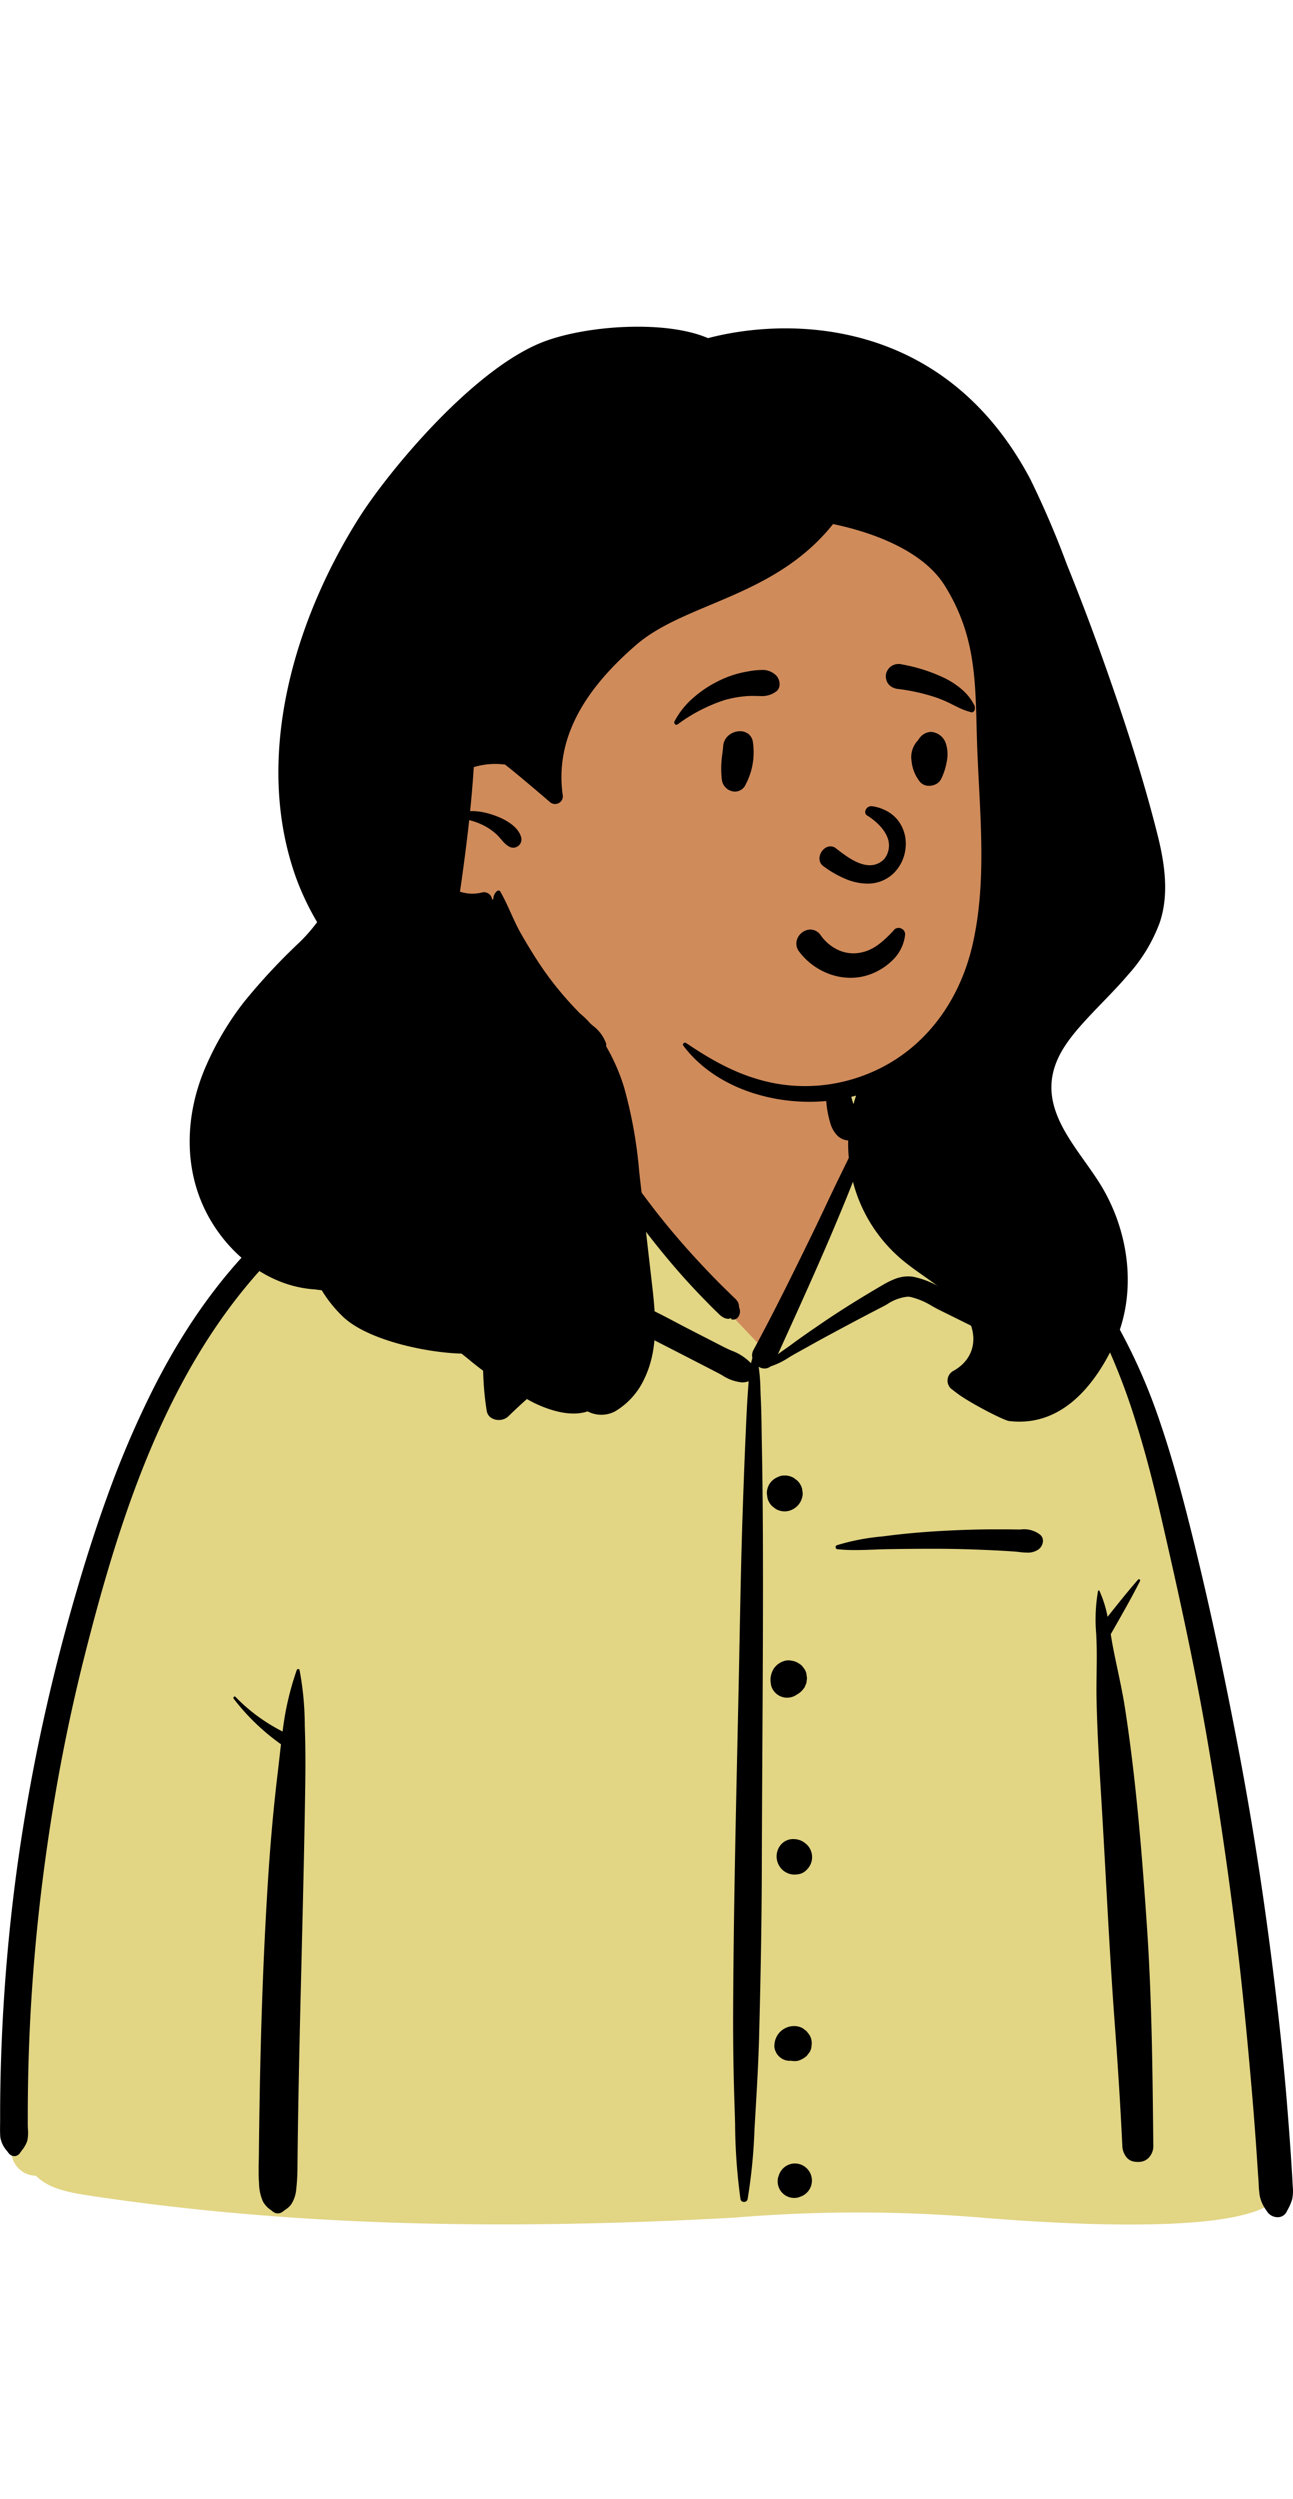 <svg id="peep-11" xmlns="http://www.w3.org/2000/svg" width="119.607" height="231.186" viewBox="0 0 219.607 331.186">
  <g id="BODY" transform="translate(0 118.658)">
    <g id="_Skin" data-name="✋ Skin" transform="translate(1.664)">
      <path id="_Skin-2" data-name="✋ Skin" d="M13.217,207.3c36.226,5.514,73.11,5.792,109.637,3.789a254.54,254.54,0,0,1,43.4.107c8.535.636,45.958,3.5,49.016-4.158-1.924-40.8-5.822-81.938-17.779-121.172-4.917-13.931-9.14-25.494-18.738-37.022-3.025-3.148-9.548-9.749-13.285-11.9-3.238-1.865-4.592-1.2-6.451-4.35-1.848-3.48-3.21-9.292-5.834-11.747-2.671-2.5-6.63-1.606-11.536-.8.9-12.208-4.721-15.317-12.468-17.638C115.565-2.8,102.117-.184,98.69,16.428c-6.354,0-9.924,2.74-13.782,5.374-1.577,1.076-.48,3.819-2.364,4.665-3.486,1.244-9.646.939-13,2.47C54.278,35.9,40.684,45.991,31.756,60.734,11.741,92.209-2.007,158.511.372,195.817c-1.042,1.638.4,3.987.765,5.749a3.346,3.346,0,0,0,3.523,2.377C6.842,206.293,10.215,206.816,13.217,207.3Z" transform="translate(0 0)" fill="#d08b5b"/>
    </g>
    <path id="_Top" data-name="👕 Top" d="M88.584,3.652A12.5,12.5,0,0,1,97.63,0l.155,0,1.125.051-.752,3.7-.038.175-.153.642-.2.84-.073.309-.077.342-.035.165-.034.162L97.225,7.96l.06.14-.017.357c-.05,1.29.228,2,.839,2.227l.049.017.348.112.285.619c.655,1.414,1.265,2.65,1.892,3.814a85.755,85.755,0,0,0,6.524,10.2q3.584,4.86,7.467,9.268c1.164,1.32,2.393,2.646,3.7,4L119.5,39.86l.358.363.241.241.3.295.433.414.314.31.1.1a2.323,2.323,0,0,0,.316.257l.033.02.1.059,5.221,5.5,1.844,1.016.876.486.177-.354.036-.114,1.941-4.271,1.185-2.616c2.432-5.382,4.324-9.663,6.055-13.739l.215-.509.638-1.517.338-.809c1.547-3.714,2.689-6.581,3.712-9.366l.145-.4.215-.6.32-.9.058-.153c.278-.712-.4-3.3-1.077-4.721l-.038-.079-.175-.352-.189-.371a12.852,12.852,0,0,1-1.037-3q-.066-.283-.124-.571l-.056-.289-.036-.19-.05-.266-.071-.381,1.5-.252.825-.135.36-.057c.466-.072.881-.131,1.272-.181l.145-.018.262-.031.009.052.537.053.4.041a38.749,38.749,0,0,1,4.551.691l.106.025.192.048.088.023A4.094,4.094,0,0,1,154.395,5.3a9.686,9.686,0,0,1,1.094,2.175l.151.378.5,1.238q.088.226.271.723l.424,1.157,2.126,5.884L161.136,18c1.011.53,1.751.913,2.116,1.093l.13.063.093.042.75.3-.08.235.091.052c8.957,5.164,15.864,13.107,21.242,23.652l.162.32.167.332c4.286,8.59,7.357,18.176,10.355,30.973l.185.8.146.633.782,3.415c2.937,12.895,4.955,22.51,6.626,31.945l.108.615.278,1.6q3.146,18.318,5.259,36.3l.233,2.017c.586,5.149,1.116,10.471,1.691,16.862l.077.859.253,2.871q.4,4.641.738,9.261l.11,1.54.225,3.348.132,1.908.016.258.054.994.015.233c.02.3.043.551.072.784l.023.172.025.167a4.125,4.125,0,0,0,.463,1.319l.063.115.416.746-.755.4c-3.934,2.077-11.681,2.991-22.307,3.038H190.1c-5.164,0-10.636-.2-16.346-.543l-1.292-.079-1.078-.069L170,196.473l-.719-.051-3-.22A252.639,252.639,0,0,0,123,196.1c-40.688,2.231-75.808,1.289-108.817-3.648l-1-.151-.737-.12-.439-.074c-3.5-.6-5.7-1.367-7.415-2.978l-.09-.086-.075-.073H4.4a4.193,4.193,0,0,1-3.9-2.81l-.03-.09-.039-.125-.027-.124c-.027-.12-.061-.249-.1-.391l-.033-.109-.273-.9.919-.168a.393.393,0,0,0,.241-.186l.077-.11.132-.184.32-.44a3.513,3.513,0,0,0,.592-1.082,3.948,3.948,0,0,0,.093-1.087l-.006-.233-.036-.845c0-.068,0-.127-.005-.184v-1.274l0-1.307c0-.57.005-1.126.01-1.673l.007-.812.007-.655q.066-5.43.318-10.848.492-10.576,1.687-21.1a318.916,318.916,0,0,1,7.586-42.093l.344-1.355C15.99,84.284,19.56,73.1,24.1,62.763c5.772-13.151,12.809-23.974,21.67-32.626a71.35,71.35,0,0,1,16-11.853,69.493,69.493,0,0,1,8.444-3.8l.431-.161.7-.255.533-.2,1.719-.644c.361-.136.754-.287,1.219-.471l.288-.114,3.077-1.23.511-.2.568-.221.418-.161c.683-.261,1.3-.489,1.875-.69l.339-.117.308-.1,1.313-.455-.026,1.2a2.312,2.312,0,0,0,.642,1.83l.015.014.016.013.014.009.08,0,.31,0a.541.541,0,0,0,.09-.062c.442-.376.647-.88.846-2.036l.053-.322.092-.6.037-.228a6.562,6.562,0,0,1,.474-1.752,10.322,10.322,0,0,1,1.261-2.1l.118-.15L88,4.694l.072-.09a1.436,1.436,0,0,0,.286-.5l.008-.037.047-.239Z" transform="translate(1.664 15.27)" fill="#e2d584"/>
    <path id="_Ink" data-name="🖍 Ink" d="M216.988,201.134a2.154,2.154,0,0,1-1.768-.939l-.216-.331a6.16,6.16,0,0,1-1.056-2.421,18.186,18.186,0,0,1-.172-1.962c-.014-.28-.029-.569-.05-.85-.069-.952-.132-1.912-.194-2.84v-.023c-.049-.743-.1-1.511-.153-2.266-.249-3.569-.534-7.2-.847-10.787-.51-5.845-1.209-13.542-2.1-21.254-1.415-12.289-3.235-24.933-5.407-37.581-2.15-12.515-4.875-24.836-7.5-36.287l-.286-1.246c-1.459-6.347-2.816-11.469-4.272-16.117a108.968,108.968,0,0,0-6.2-15.8c-5.654-11.447-12.832-19.484-21.944-24.57a.172.172,0,0,1-.092-.2.2.2,0,0,1,.289-.137,50.716,50.716,0,0,1,14.246,10.13,65.2,65.2,0,0,1,10.538,14.021,97.392,97.392,0,0,1,7.334,16.766c2.079,6.109,3.716,12.344,5.044,17.638l.106.425c2.869,11.474,5.561,23.92,8.23,38.048,1.192,6.306,2.305,12.839,3.31,19.419.966,6.328,1.862,12.895,2.662,19.519.862,7.131,1.521,13.47,2.016,19.381.27,3.233.519,6.5.737,9.71.1,1.5.179,2.731.243,3.887l.051.972c.007.14.016.281.024.418a7.274,7.274,0,0,1-.093,2.218,8.221,8.221,0,0,1-.746,1.755c-.058.112-.124.238-.187.363A1.683,1.683,0,0,1,216.988,201.134Zm-169.8-.647a1.456,1.456,0,0,1-.915-.36l-.174-.138-.123-.1-.006,0a4.089,4.089,0,0,1-1.3-1.406,7.9,7.9,0,0,1-.673-3.113l0-.026c-.1-1.247-.073-2.526-.048-3.763.008-.393.016-.8.021-1.2.033-3.284.08-6.624.138-9.928.233-13.275.69-25.178,1.4-36.388.377-5.968.884-11.725,1.507-17.113l.125-1.065c.1-.809.189-1.63.279-2.424.1-.869.2-1.767.306-2.657a37.391,37.391,0,0,1-8.03-7.73.238.238,0,0,1-.027-.255.219.219,0,0,1,.189-.129.21.21,0,0,1,.15.071,29.2,29.2,0,0,0,3.76,3.282,31.447,31.447,0,0,0,4.233,2.6,48.638,48.638,0,0,1,2.4-10.441.282.282,0,0,1,.262-.176.21.21,0,0,1,.214.176,51.159,51.159,0,0,1,.887,9.393q.009.29.019.578c.1,2.882.113,6.032.056,9.911-.137,9.4-.371,18.953-.6,28.189l0,.122c-.065,2.642-.132,5.373-.2,8.059-.126,5.341-.271,11.68-.382,18.2-.038,2.237-.072,4.533-.1,6.826l-.033,3a36.682,36.682,0,0,1-.213,3.963,5.648,5.648,0,0,1-.814,2.45,3.467,3.467,0,0,1-.994.936c-.1.072-.2.146-.306.224l-.089.068A1.486,1.486,0,0,1,47.184,200.488Zm79.172-1.955a.563.563,0,0,1-.592-.448,98.286,98.286,0,0,1-.918-12.817v-.03c-.017-.6-.034-1.23-.053-1.843l-.032-.979c-.182-5.315-.265-10.624-.247-15.781.055-15.468.4-31.189.737-46.392v0l0-.095c.07-3.183.143-6.475.211-9.713.054-2.526.1-5.094.151-7.578v-.067c.131-6.749.266-13.728.492-20.593.169-5.118.345-9.736.54-14.12l.018-.4v0c.085-1.932.174-3.929.3-5.892l.063-.9c.021-.29.041-.582.06-.865v-.006c.019-.285.039-.579.06-.87a3.229,3.229,0,0,1-1.113.2,7.411,7.411,0,0,1-3.4-1.226c-.267-.148-.543-.3-.813-.439l-1.612-.832-.12-.062c-1.355-.7-2.756-1.422-4.153-2.14l-1.964-1.008-3.93-2.01-.44-.228,0,0a6.422,6.422,0,0,0-2.885-1,3.4,3.4,0,0,0-1.693.481A96.887,96.887,0,0,0,86.318,65.123a2.358,2.358,0,0,1-1.612.6,2.308,2.308,0,0,1-1.313-.387,1.736,1.736,0,0,1-.731-1.177,49.239,49.239,0,0,1-.543-5.215c-.088-1.641-.11-3.353-.068-5.235.078-3.493.37-7.04.652-10.47l0-.055q.047-.571.094-1.141l.221-2.73c.239-2.912.539-6.35.949-9.766l.018-.148v0c.165-1.377.336-2.8.521-4.2l.147-1.087c.044-.313.085-.632.126-.939v-.008a24.714,24.714,0,0,1,.78-4.126,1.187,1.187,0,0,1-.455-.27A3.267,3.267,0,0,1,84.224,16a10.234,10.234,0,0,1,.791-2.969,13.158,13.158,0,0,1,3.068-4.5,1.676,1.676,0,0,1,1.1-.471A16.532,16.532,0,0,1,92.75,6.235a11.2,11.2,0,0,1,3.757-.68,10.088,10.088,0,0,1,3.055.478c.125-.6.223-1.052.318-1.474l.112-.49c.062-.264.115-.564.171-.882a12.757,12.757,0,0,1,.4-1.771A2.813,2.813,0,0,1,101.429.03a.136.136,0,0,1,.081-.03.084.084,0,0,1,.066.03,3.641,3.641,0,0,1,.542,2.423c0,.17,0,.33,0,.489l0,.091c.041,1.238.057,2.552.051,4.261l-.015,4.527c0,.23-.008.469-.015.7-.012.395-.025.8-.005,1.2l.017.242a1.5,1.5,0,0,1,.388,1.38,1.955,1.955,0,0,1-.866,1.555l1.075,1.529,1.076,1.528c2.686,3.818,4.783,6.7,6.8,9.343,2.3,3.021,4.855,6.058,7.586,9.026,1.4,1.519,2.7,2.883,3.974,4.169.381.384.774.766,1.153,1.136l.517.5.554.549c.076.076.154.15.237.228h0a3.4,3.4,0,0,1,.719.84,2.541,2.541,0,0,1,.153.678,1.542,1.542,0,0,0,.049.272,1.584,1.584,0,0,1-.135,1.452,1.05,1.05,0,0,1-.89.527,1.188,1.188,0,0,1-.429-.085l.053-.035c.069-.048.1-.081.1-.1s-.017-.014-.042-.014a2.228,2.228,0,0,0-.462.106,1.851,1.851,0,0,1-.858-.211l-.08-.044a3.774,3.774,0,0,1-.862-.7l-.156-.154-.076-.073c-.592-.556-1.169-1.149-1.727-1.722l-.308-.316c-1.478-1.513-2.816-2.951-4.088-4.394C113.026,38,110.5,34.864,108.1,31.605a87.033,87.033,0,0,1-6.588-10.3c-.663-1.23-1.313-2.547-2.047-4.147a1.91,1.91,0,0,1-1.231-1.208A5,5,0,0,1,98,13.921a18.8,18.8,0,0,1-1.125-3.3.186.186,0,0,1,.172-.218.145.145,0,0,1,.11.053,18.184,18.184,0,0,1,1.129,1.44c.124-.606.265-1.178.389-1.683v0c.092-.373.171-.694.225-.957l.556-2.731c-.174-.009-.355-.014-.536-.014A11.645,11.645,0,0,0,90.744,9.9,2.838,2.838,0,0,1,90,11.136l0,0c-.086.1-.174.207-.262.316a9.6,9.6,0,0,0-1.268,2.069,8.376,8.376,0,0,0-.5,2.116,4.815,4.815,0,0,1-1.222,3.121,1.382,1.382,0,0,1-.48.265,36.076,36.076,0,0,1,.39,7.927v0c-.018.758-.036,1.541-.04,2.294v.293c0,3.893-.135,7.811-.265,11.177l-.146,3.684a109.036,109.036,0,0,0,.164,14.716c2.171-1.927,4.443-3.787,6.751-5.529,1.52-1.147,3.095-2.271,4.679-3.34l1.291-.865.054-.036a31.6,31.6,0,0,1,4.772-2.818,6.611,6.611,0,0,1,2.708-.582,8.851,8.851,0,0,1,3.753.942c1.46.682,2.913,1.451,4.317,2.194h0c.644.341,1.31.694,1.968,1.033,1.623.837,3.271,1.68,4.865,2.5l.228.117,1.289.66c.342.175.718.344,1.116.523a8.822,8.822,0,0,1,3.393,2.179c.069-.306.147-.6.233-.879a1.946,1.946,0,0,1,.186-1.386c3.382-6.228,6.476-12.512,9.881-19.491.791-1.621,1.576-3.278,2.334-4.88l0-.007c.79-1.669,1.607-3.394,2.433-5.083l1.574-3.223c.316-.646.561-1.142.792-1.609s.468-.931.7-1.384c.169-.332.344-.674.513-1.012.079-.157.168-.316.255-.47l0,0c.1-.177.2-.36.291-.542l.078-.171c0-.008.288-.9.176-1.076a.057.057,0,0,0-.05-.028.1.1,0,0,0-.036.008l-.025.012a.152.152,0,0,1-.075.021.132.132,0,0,1-.118-.079.157.157,0,0,1,.02-.167.538.538,0,0,1,.424-.228,1.072,1.072,0,0,1,.811.647c.521,1.047-.131,2.562-.654,3.78-.133.309-.258.6-.352.857l-.025.07c-1.475,4.185-3.138,8.251-4.715,12.021-3.044,7.276-6.359,14.569-9.566,21.621l-.457,1.006-.041.129c.415-.319.846-.621,1.263-.913h0c.319-.223.62-.435.906-.647,1.713-1.271,3.53-2.516,5.134-3.614,2.911-1.993,6.091-4,9.72-6.135l.662-.388a14.605,14.605,0,0,1,2.138-1.068,6.361,6.361,0,0,1,2.281-.449,5.669,5.669,0,0,1,.826.061,14.721,14.721,0,0,1,4.309,1.625c.279.14.567.284.848.42l.17.082,5.081,2.421c-.5-1.991-1.069-4.112-1.745-6.483-1.179-4.135-2.505-8.336-3.942-12.486-1.286-3.717-2.693-7.462-4.3-11.449l-.459-1.135-.051-.127-.015-.038c-.608-1.528-1.237-3.108-2.952-3.571a7.653,7.653,0,0,0-1.991-.191H149.5a5.288,5.288,0,0,1-2.913-.593.217.217,0,0,1-.1-.219.193.193,0,0,1,.146-.162l1-.253a18.2,18.2,0,0,1,4.245-.67,6.559,6.559,0,0,1,1.619.185,6.272,6.272,0,0,1,2.611,1.46,9.157,9.157,0,0,1,1.864,2.356,38.536,38.536,0,0,1,2.115,4.82c.148.385.3.783.457,1.175l.126.316c.918,2.295,1.8,4.6,2.621,6.856,1.65,4.533,3.189,9.223,4.575,13.941.632,2.151,1.253,4.38,1.9,6.813.091.343.213.723.342,1.125v0c.119.371.242.755.354,1.15a6.587,6.587,0,0,1,.766.894.956.956,0,0,1,.172.738,1.287,1.287,0,0,1-.554.807,2.953,2.953,0,0,1-.448,1.566,2.454,2.454,0,0,1-2.066,1.091,2.185,2.185,0,0,1-1.592-.639,2.011,2.011,0,0,1-.514-1.531,1.908,1.908,0,0,1,.38-1.02l-.006-.048-.025-.088c-.312-.15-.619-.307-.944-.472h0c-.231-.118-.47-.24-.712-.36l-5.333-2.641c-.412-.2-.827-.433-1.267-.675a12.446,12.446,0,0,0-3.707-1.563,2.868,2.868,0,0,0-.478-.039,7.62,7.62,0,0,0-3.445,1.276c-.259.145-.5.283-.743.409l-.089.047c-3.638,1.869-7.21,3.789-9.916,5.253-.933.505-1.875,1.031-2.786,1.54l-.012.007c-.652.364-1.326.741-1.991,1.106-.367.2-.735.423-1.124.658h0a13.258,13.258,0,0,1-3.158,1.547,1.617,1.617,0,0,1-1.013.357,1.926,1.926,0,0,1-1-.3,31.421,31.421,0,0,1,.3,3.93c.015.448.03.912.053,1.369.1,1.965.125,3.966.153,5.9.006.405.012.824.019,1.236l.015.892c.1,5.036.154,10.2.175,15.78.045,11.935-.023,24.071-.09,35.807-.038,6.683-.077,13.593-.094,20.394-.021,8.232-.161,16.941-.454,28.239-.108,4.166-.342,8.352-.553,11.949l-.129,2.171c-.039.651-.076,1.312-.111,1.952a92.14,92.14,0,0,1-1.167,11.78A.586.586,0,0,1,126.355,198.533Zm8.532-.67a2.872,2.872,0,0,1-.747-.1,2.82,2.82,0,0,1-1.964-1.968,2.855,2.855,0,0,1,0-1.5l.068-.163a2.9,2.9,0,0,1,2.017-2.022,2.849,2.849,0,0,1,.757-.1,2.9,2.9,0,0,1,.883,5.654l-.1.031-.162.068A2.876,2.876,0,0,1,134.888,197.862Zm58.4-6.114a4.873,4.873,0,0,1-.734-.063,2.086,2.086,0,0,1-1.38-.943,3.222,3.222,0,0,1-.55-1.6c-.308-6.472-.732-13.3-1.295-20.883-.608-8.185-1.066-16.521-1.51-24.582v-.018c-.224-4.08-.457-8.3-.705-12.446l-.261-4.315c-.254-4.248-.533-9.187-.619-14.037-.025-1.405,0-2.833.015-4.214.024-1.668.049-3.393-.007-5.089-.016-.484-.038-.986-.059-1.471a28.258,28.258,0,0,1,.305-7.312.13.13,0,0,1,.13-.094.114.114,0,0,1,.107.063,19.435,19.435,0,0,1,1.388,4.413c1.616-2.049,3.363-4.232,5.178-6.321a.18.18,0,0,1,.137-.068.219.219,0,0,1,.178.109.213.213,0,0,1,.012.211c-1.568,3.081-3.3,6.1-4.97,9.026.131.8.268,1.624.425,2.432.23,1.181.483,2.374.727,3.528v0c.455,2.15.926,4.374,1.27,6.6,1.979,12.82,2.961,25.876,3.726,37.107.827,12.134.952,24.486,1.074,36.431l.009.927a2.751,2.751,0,0,1-.544,1.6,2.26,2.26,0,0,1-1.386.941A3.605,3.605,0,0,1,193.284,191.748Zm-190.85-.984a1.263,1.263,0,0,1-1.005-.55l-.194-.26-.03-.04a4.585,4.585,0,0,1-1.159-2.39c-.06-.726-.048-1.478-.037-2.2,0-.316.01-.643.008-.964-.008-1.9.011-3.911.059-6.337.081-4.024.241-8.107.477-12.135.487-8.309,1.3-16.56,2.4-24.524,1-7.173,2.264-14.432,3.762-21.576,1.488-7.094,3.243-14.251,5.216-21.271,2.1-7.472,4.146-13.932,6.255-19.749a164.035,164.035,0,0,1,8.177-19.016c1.5-2.921,3.087-5.739,4.731-8.375,1.734-2.782,3.576-5.442,5.473-7.9a83.717,83.717,0,0,1,6.273-7.261,73.384,73.384,0,0,1,7.132-6.444,69.422,69.422,0,0,1,7.362-5.079,64.493,64.493,0,0,1,7.974-4.043,42.151,42.151,0,0,1,8.676-2.677,42.937,42.937,0,0,1,5.888-.533c.962-.042,1.957-.086,2.942-.163h.017a.151.151,0,0,1,.157.152.2.2,0,0,1-.174.214A35.652,35.652,0,0,0,74.581,20l-.008,0c-.456.171-.927.348-1.387.517l-.268.1a69.252,69.252,0,0,0-9.2,4.074A70.4,70.4,0,0,0,47.907,36.4c-18.7,18.258-27.2,44.247-33.6,69.613-1.711,6.78-3.221,13.8-4.487,20.864C8.589,133.755,7.553,140.86,6.743,148c-.79,6.961-1.356,14.043-1.683,21.049-.166,3.582-.273,7.223-.317,10.819-.021,1.671-.029,3.484-.027,5.544,0,.234.012.481.024.742a6.672,6.672,0,0,1-.1,1.994,5.308,5.308,0,0,1-.931,1.64c-.108.147-.21.286-.307.428A1.171,1.171,0,0,1,2.434,190.764ZM135.02,174.619c-.049,0-.1,0-.153,0l-.089-.006.053.007-.094-.01c-.088-.008-.176-.017-.262-.029l-.077-.009-.1-.012c-.04,0-.071,0-.1,0s-.048,0-.07,0c-.049,0-.1.007-.149.007a2.63,2.63,0,0,1-1.691-.771,2.546,2.546,0,0,1-.566-.847,2.112,2.112,0,0,1-.2-1l.026-.25a2.856,2.856,0,0,1,.262-1.013,3.082,3.082,0,0,1,.746-1.085,3.33,3.33,0,0,1,2.274-.927h.025a2.865,2.865,0,0,1,1.536.4l.6.466c.154.2.313.405.487.632a2.7,2.7,0,0,1,.348,1.872,2.2,2.2,0,0,1-.348,1.091l-.458.594a3.918,3.918,0,0,1-1.341.79A2.119,2.119,0,0,1,135.02,174.619Zm-.084-31.679a2.838,2.838,0,0,1-1.142-.233,2.985,2.985,0,0,1-1.374-1.136l-.053-.088c-.022-.035-.044-.073-.064-.111l-.029-.057a3.071,3.071,0,0,1,.459-3.568,2.7,2.7,0,0,1,2.029-.838,3.269,3.269,0,0,1,1.531.378,3.682,3.682,0,0,1,.6.439h0l.159.132a2.98,2.98,0,0,1,.874,2.115,2.682,2.682,0,0,1-.23,1.143,3.025,3.025,0,0,1-.644.972l-.126.123a2.428,2.428,0,0,1-1.191.646A4.433,4.433,0,0,1,134.936,142.94Zm-1.26-30.045a2.767,2.767,0,0,1-.737-.1,2.828,2.828,0,0,1-1.971-1.975l-.055-.382a3.376,3.376,0,0,1,.063-1.449,3.936,3.936,0,0,1,.344-.861,3.054,3.054,0,0,1,.8-.916,3.4,3.4,0,0,1,1.082-.553,2.367,2.367,0,0,1,.709-.111,2.324,2.324,0,0,1,.508.057,2.988,2.988,0,0,1,1.443.6,1.54,1.54,0,0,1,.548.548,2.313,2.313,0,0,1,.546,1.04l.109.813-.109.813-.308.731c-.1.129-.18.235-.256.331a3.411,3.411,0,0,1-1.061.888A2.85,2.85,0,0,1,133.676,112.895ZM174.462,88.25a12.146,12.146,0,0,1-1.357-.1c-.283-.032-.576-.066-.859-.085-1.436-.1-2.905-.179-4.368-.245-3.037-.136-5.807-.208-8.467-.22l-1.354,0c-2.158,0-4.481.021-7.1.063-.8.013-1.625.044-2.422.074-1.075.04-2.186.082-3.276.082a28.928,28.928,0,0,1-3-.138.368.368,0,0,1-.34-.323.345.345,0,0,1,.247-.369,37.467,37.467,0,0,1,7.621-1.477l.9-.112c2.817-.357,5.754-.625,8.729-.8,3.184-.183,6.132-.282,9.013-.3.448,0,.9,0,1.353,0,.706,0,1.427,0,2.141.012l.873.012c.191,0,.378,0,.559,0a4.438,4.438,0,0,1,3.307.886,1.364,1.364,0,0,1,.472,1.132,1.888,1.888,0,0,1-.8,1.4A3.114,3.114,0,0,1,174.462,88.25Zm-41.075-7-.1,0a3.039,3.039,0,0,1-1.535-.416l-.616-.477a3.059,3.059,0,0,1-.782-1.345l-.109-.81a2.94,2.94,0,0,1,1.87-2.785,2.282,2.282,0,0,1,1.075-.264l.1,0a3.024,3.024,0,0,1,1.44.363l.1.053.616.476a3.059,3.059,0,0,1,.782,1.345l.109.81a3.148,3.148,0,0,1-2.946,3.05Zm10.852-62.994h0l-.07,0a2.885,2.885,0,0,1-1.934-.822,4.926,4.926,0,0,1-1.13-1.86,17.449,17.449,0,0,1-.8-4.458,12.719,12.719,0,0,1,.322-3.948,10.883,10.883,0,0,1,1.582-3.62.862.862,0,0,1,.724-.423,1.011,1.011,0,0,1,.761.389.831.831,0,0,1,.188.693,30.171,30.171,0,0,0,.642,6.336,12.038,12.038,0,0,0,.967,2.81l.189.372c.6,1.182,1.028,2.262.251,3.515a2.263,2.263,0,0,1-.72.725A1.848,1.848,0,0,1,144.239,18.255Z" transform="translate(0 10.158)"/>
  </g>
  <g id="HEAD" transform="translate(55.735)">
    <g id="_Skin-4" data-name="✋ Skin" transform="translate(9.961 26.399)">
      <path id="_Skin-5" data-name="✋ Skin" d="M109.547,48.645C108.5,31.36,102.913,11.763,86.476,3.276,50.239-11.329,2.6,25.451.073,63.025-.806,75.886,6.3,89.941,19.3,93.516c2.889,3.844,7.258,6.192,11.571,8.229,51.364,26.762,84.542,5.008,78.678-53.1Z" transform="translate(0 0)" fill="#d08b5b"/>

    </g>
    <path id="_Ink-2" data-name="🖍 Ink" d="M154.73,55.443q-2.723-7.595-5.75-15.073A155.9,155.9,0,0,0,142.8,25.94c-14.571-27.605-41.068-27.605-54.765-24-7.1-3.073-20.407-2.206-27.8.567C48.259,7,33.663,24.66,28.673,32.6,17.655,50.116,10.779,73.435,18.1,93.681a45.7,45.7,0,0,0,3.55,7.458,29.052,29.052,0,0,1-2.964,3.389A103.736,103.736,0,0,0,9.294,114.61,50.176,50.176,0,0,0,2.41,126.425c-3.275,8.073-3.433,17.215.9,24.918,3.767,6.7,10.44,11.694,17.959,12.17.386.054.773.1,1.161.143a21.811,21.811,0,0,0,3.6,4.488c4.247,4.057,14.372,6.139,20.147,6.272.3.239.595.478.894.714a64.5,64.5,0,0,0,11.3,7.6c2.748,1.348,6.35,2.473,9.217,1.5A4.984,4.984,0,0,0,72.3,184.2a12.529,12.529,0,0,0,4.892-5.447c2.543-5.249,1.931-10.993,1.278-16.6-.719-6.194-1.411-12.391-2.114-18.585a77.011,77.011,0,0,0-2.593-14.433,33.236,33.236,0,0,0-3.035-6.925,1.142,1.142,0,0,0-.025-.539,6.6,6.6,0,0,0-2.319-3.026c-.133-.119-.266-.242-.4-.367a12.481,12.481,0,0,0-1.655-1.6c-.227-.231-.451-.464-.675-.7a56.474,56.474,0,0,1-5.185-6.225c-1.516-2.14-2.886-4.374-4.189-6.65-1.325-2.315-2.2-4.869-3.525-7.167a.362.362,0,0,0-.562-.072,1.811,1.811,0,0,0-.623,1.395l-.2.031a1.392,1.392,0,0,0-1.7-1.2,6.715,6.715,0,0,1-3.763-.131c.213-1.42.41-2.843.6-4.268.354-2.623.683-5.255.966-7.886a11.362,11.362,0,0,1,2.025.7,9.758,9.758,0,0,1,2.6,1.7c.753.695,1.273,1.631,2.191,2.115a1.4,1.4,0,0,0,2.023-1.562c-.628-2.426-4.184-3.815-6.384-4.274a10.138,10.138,0,0,0-2.3-.208q.261-2.534.457-5.071.091-1.2.169-2.4a12.525,12.525,0,0,1,5.321-.431c.587.47,1.173.934,1.74,1.4,1.8,1.5,3.594,3,5.365,4.53.16.136.318.272.479.411a1.321,1.321,0,0,0,2.186-1.278C61.909,68.9,68.34,60.512,75.869,54.015c8.334-7.194,23.487-8.032,33.4-20.494,4.565.933,14.757,3.7,18.963,10.435,5.888,9.431,5.119,17.882,5.567,28.581s1.588,21.875-.833,32.432c-2.233,9.734-8.279,18.051-17.659,21.875-.232.094-.468.186-.7.275a28.28,28.28,0,0,1-15.246,1.389c-5.648-1.073-10.363-3.668-15.061-6.861-.271-.181-.667.192-.462.464,6.193,8.242,18.357,11,28.005,8.82q.677-.154,1.345-.336a25.7,25.7,0,0,0,8.5,28.447c3.462,2.746,7.756,4.963,10.158,8.817,2.2,3.532,1.547,7.5-2.219,9.54a1.876,1.876,0,0,0-.374,2.921c.36.278.719.561,1.087.839,2.108,1.6,7.9,4.6,8.838,4.71,8.329.992,13.929-5.149,17.518-12.394,4.214-8.5,3.118-18.866-1.525-26.963-3.724-6.5-11.06-12.9-8.143-21.122,1.04-2.937,3.168-5.441,5.235-7.7,2.358-2.576,4.892-4.988,7.153-7.656a27.269,27.269,0,0,0,5.351-8.853c1.624-4.857.816-10.11-.4-14.959C161.741,75.809,158.346,65.539,154.73,55.443Z" transform="translate(-23.52 8.849)"/>
  </g>
  <g id="FACE" transform="translate(99.824 51.687)">
    <path id="_Ink-3" data-name="🖍 Ink" d="M29.957,53.3a10.543,10.543,0,0,1-4.006-.8,11.31,11.31,0,0,1-2.615-1.505,11.149,11.149,0,0,1-2.129-2.152,2.207,2.207,0,0,1-.444-1.706,2.46,2.46,0,0,1,.955-1.541,2.35,2.35,0,0,1,1.4-.489,2.029,2.029,0,0,1,.313.024,2.163,2.163,0,0,1,1.448.959l.086.118a7.478,7.478,0,0,0,2.738,2.3,6.206,6.206,0,0,0,2.716.635,6.005,6.005,0,0,0,.673-.038c2.22-.251,3.759-1.4,5.523-3.172.181-.186.373-.387.622-.653a.986.986,0,0,1,.517-.4,1.057,1.057,0,0,1,.336-.054,1.143,1.143,0,0,1,.937.49,1.049,1.049,0,0,1,.177.689,7.1,7.1,0,0,1-2.349,4.511,10.291,10.291,0,0,1-2.425,1.694,10.081,10.081,0,0,1-2.691.925A9.89,9.89,0,0,1,29.957,53.3Zm2.819-16h0a9.662,9.662,0,0,1-3.452-.7,17.423,17.423,0,0,1-4.059-2.308,1.563,1.563,0,0,1-.567-.9,1.874,1.874,0,0,1,.08-1.014,2.306,2.306,0,0,1,.683-.99,1.662,1.662,0,0,1,1.065-.416,1.509,1.509,0,0,1,.824.253l.275.212,0,0c1.411,1.093,3.542,2.744,5.587,2.744a3.332,3.332,0,0,0,2.485-1.1,3.689,3.689,0,0,0,.7-2.965c-.472-2.305-2.974-3.986-3.729-4.447a.7.7,0,0,1-.188-.8,1.036,1.036,0,0,1,1.009-.719,1.409,1.409,0,0,1,.238.021,7.52,7.52,0,0,1,2.648.959,6.012,6.012,0,0,1,1.781,1.646,6.548,6.548,0,0,1,1.137,4.368A6.982,6.982,0,0,1,37.4,35.4,6.267,6.267,0,0,1,32.776,37.3ZM10.316,21.675A2.261,2.261,0,0,1,8.846,21.1a2.3,2.3,0,0,1-.77-1.483,16.736,16.736,0,0,1,.089-4.349c.052-.423.106-.86.144-1.331a2.6,2.6,0,0,1,.985-1.861,3.029,3.029,0,0,1,1.866-.657,2.3,2.3,0,0,1,1.411.445,2.1,2.1,0,0,1,.779,1.39,11.689,11.689,0,0,1-1.216,7.191A2.007,2.007,0,0,1,10.316,21.675Zm32.969-.986a1.978,1.978,0,0,1-1.552-.667A6.708,6.708,0,0,1,40.3,16.468a4.122,4.122,0,0,1,1.12-3.533,2.331,2.331,0,0,1,.179-.274,2.536,2.536,0,0,1,1.952-1.125,2.111,2.111,0,0,1,.593.088,2.857,2.857,0,0,1,1.907,1.668,5.909,5.909,0,0,1,.236,3.226,10.813,10.813,0,0,1-.976,3.043,1.973,1.973,0,0,1-.844.835A2.552,2.552,0,0,1,43.285,20.688ZM.365,10.326a.359.359,0,0,1-.3-.185.4.4,0,0,1-.024-.4,13.7,13.7,0,0,1,3.067-3.89,18.96,18.96,0,0,1,4.1-2.81,17.626,17.626,0,0,1,4.874-1.7l.521-.091a12.657,12.657,0,0,1,2.127-.231A3.283,3.283,0,0,1,17.359,2a2.238,2.238,0,0,1,.527,1.588,1.455,1.455,0,0,1-.527,1.038,4.038,4.038,0,0,1-2.772.815c-.218,0-.444-.006-.663-.011h-.008c-.21-.005-.448-.011-.684-.011-.218,0-.412.005-.593.016a18.7,18.7,0,0,0-4.126.7A28.013,28.013,0,0,0,.557,10.264.341.341,0,0,1,.365,10.326Zm50.2-2.1h0l-.22-.055a12.4,12.4,0,0,1-2.407-.941l-.782-.386a21.685,21.685,0,0,0-2.792-1.192A32.88,32.88,0,0,0,38.006,4.24a2.6,2.6,0,0,1-1.276-.485,1.916,1.916,0,0,1-.713-1.089,1.952,1.952,0,0,1,.22-1.632,2.076,2.076,0,0,1,1.007-.87A2.26,2.26,0,0,1,38.1,0a2.523,2.523,0,0,1,.5.05l.4.082a28.414,28.414,0,0,1,6.868,2.235,13.883,13.883,0,0,1,3.02,1.99,8.833,8.833,0,0,1,2.135,2.765c.075.578.005.721-.072.818l-.022.028-.019.027a.552.552,0,0,1-.341.227Z" transform="translate(14.696 14.45)"/>
  </g>
</svg>
